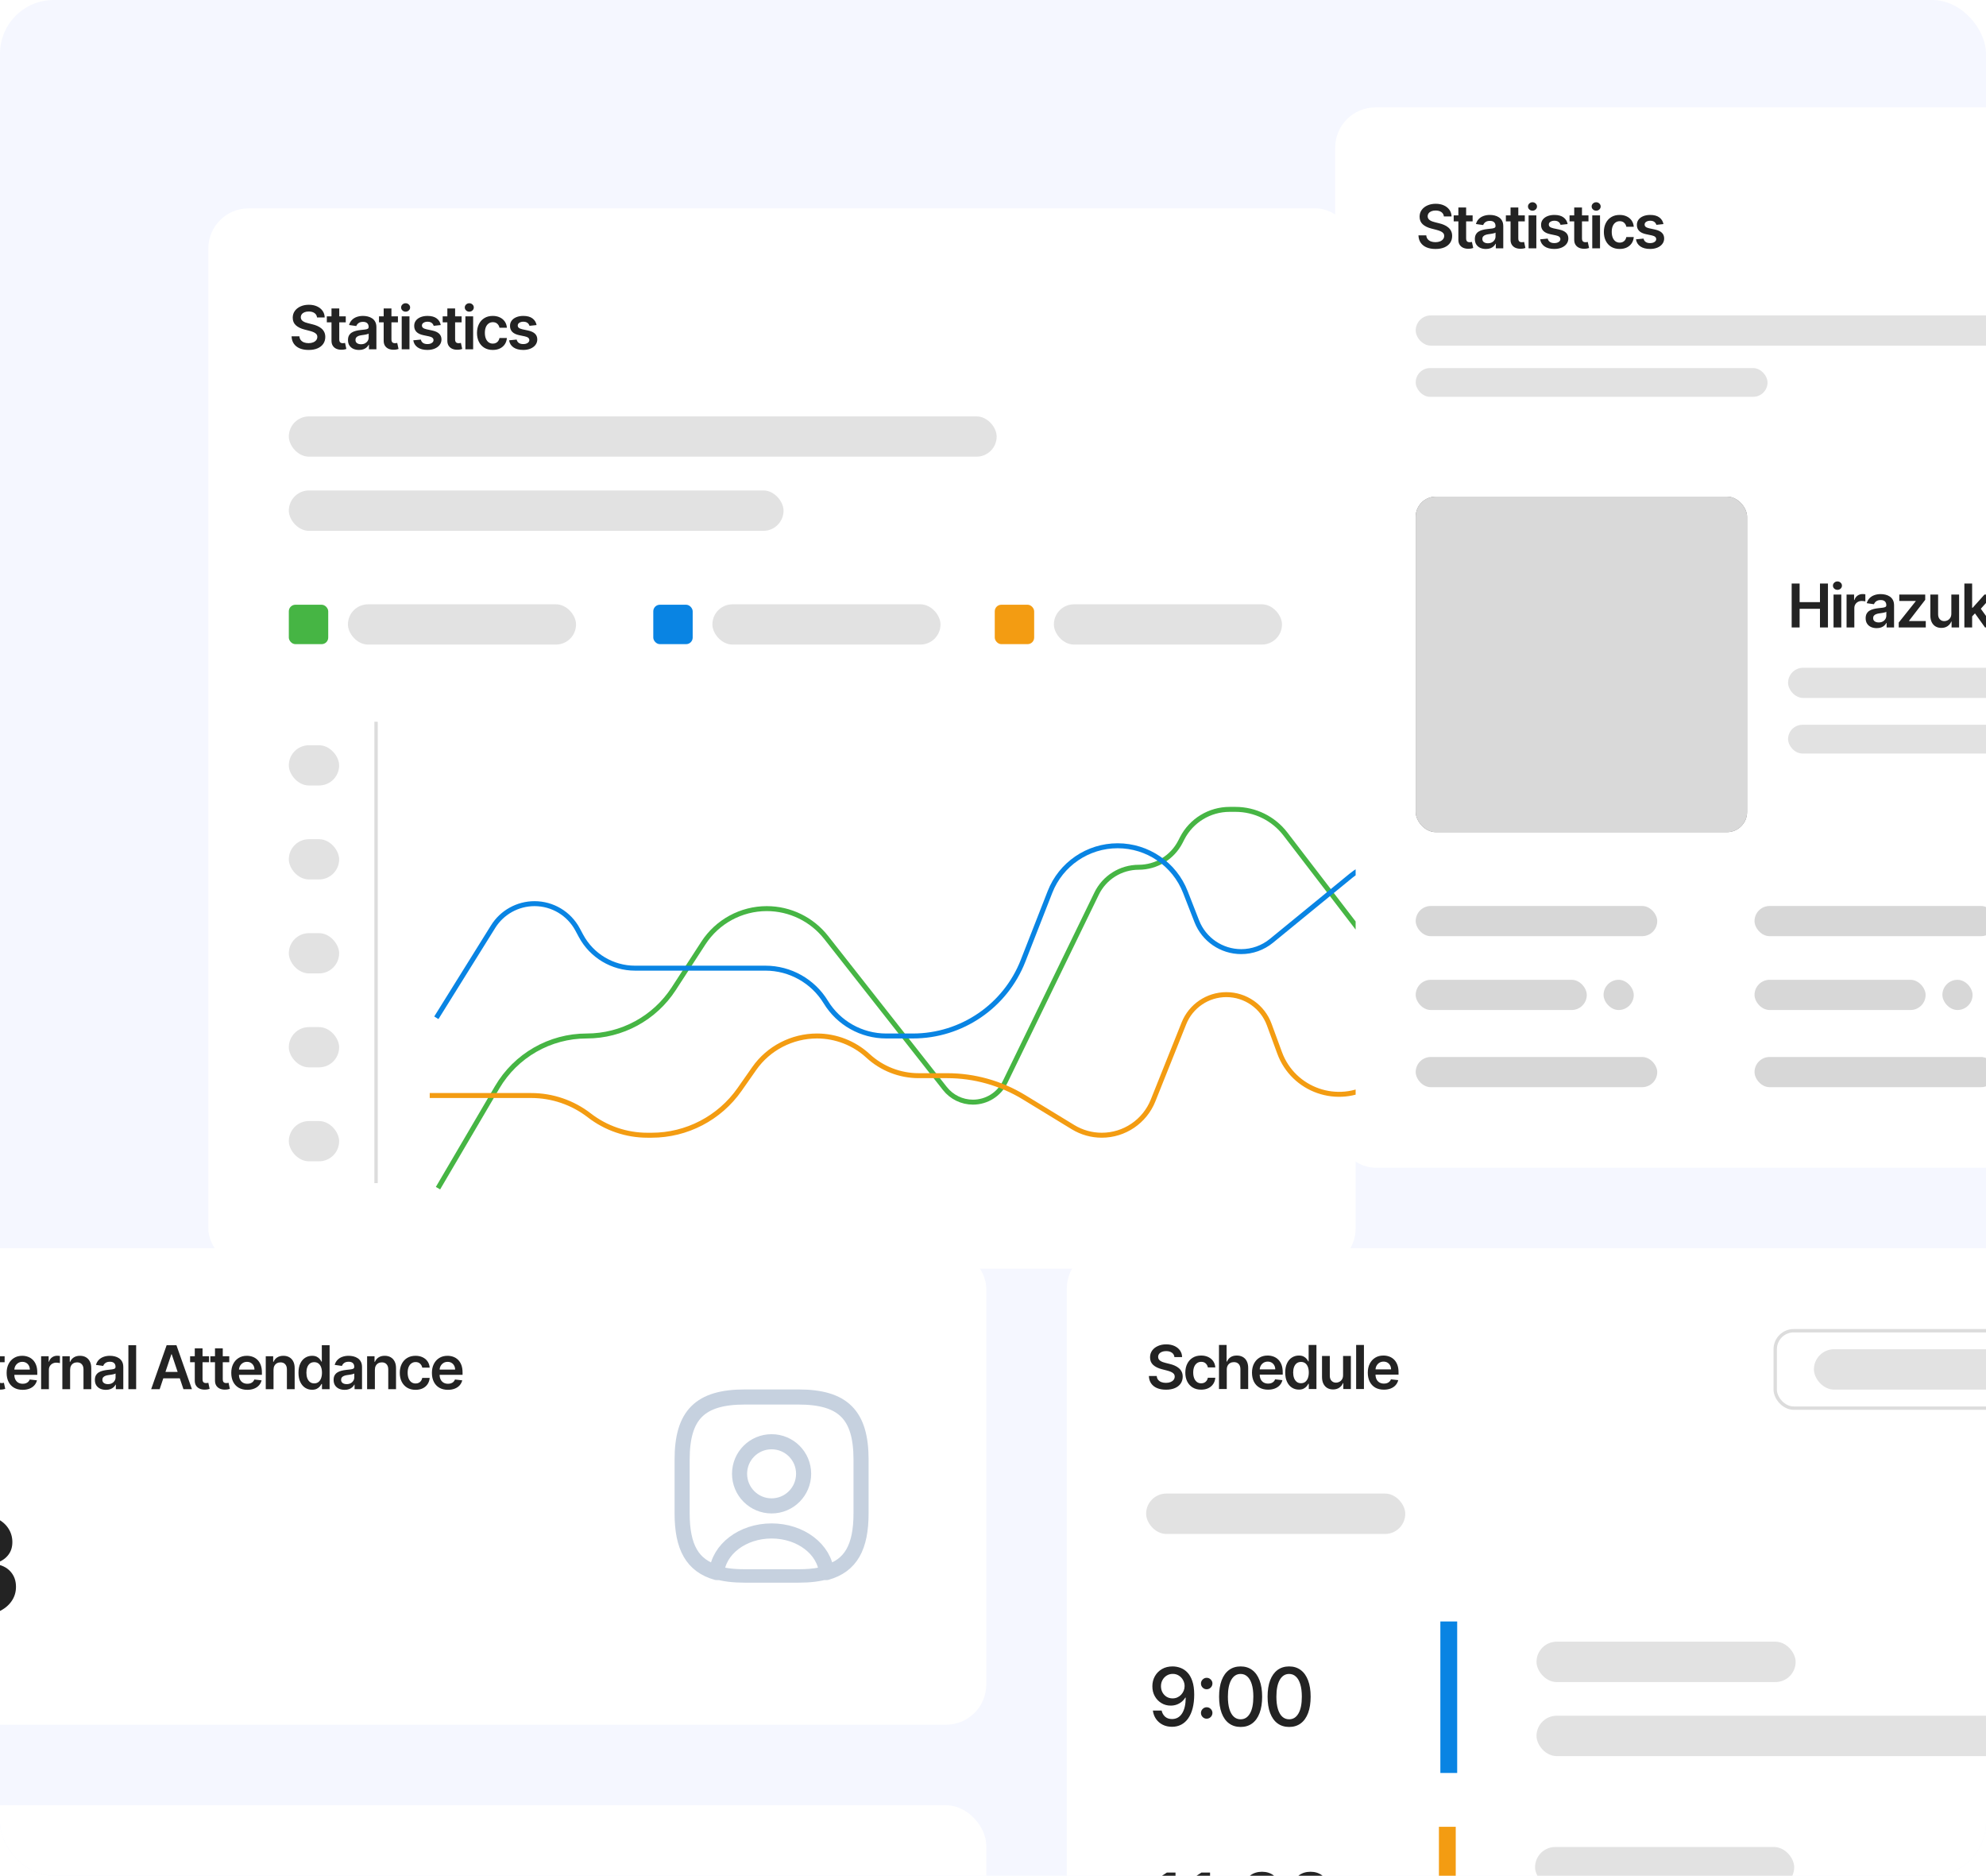 <svg width="592" height="559" viewBox="0 0 592 559" fill="none" xmlns="http://www.w3.org/2000/svg">
<g clip-path="url(#clip0_353_1766)">
<rect width="592" height="559" rx="16" fill="#F5F7FF"/>
<rect x="318" y="372" width="343.086" height="316" rx="12.038" fill="white"/>
<path d="M350.078 404.433C350.018 403.873 349.766 403.437 349.321 403.125C348.881 402.813 348.308 402.656 347.603 402.656C347.107 402.656 346.681 402.731 346.327 402.881C345.972 403.031 345.7 403.234 345.512 403.49C345.324 403.747 345.228 404.039 345.224 404.369C345.224 404.642 345.286 404.879 345.41 405.08C345.538 405.281 345.711 405.452 345.929 405.593C346.147 405.73 346.389 405.846 346.654 405.94C346.919 406.034 347.186 406.113 347.455 406.177L348.686 406.485C349.182 406.6 349.659 406.756 350.116 406.953C350.578 407.149 350.991 407.397 351.354 407.697C351.722 407.996 352.012 408.357 352.226 408.78C352.44 409.203 352.547 409.699 352.547 410.268C352.547 411.037 352.35 411.715 351.957 412.301C351.563 412.882 350.995 413.337 350.251 413.666C349.511 413.991 348.616 414.154 347.564 414.154C346.543 414.154 345.655 413.996 344.903 413.679C344.155 413.363 343.569 412.901 343.146 412.294C342.727 411.687 342.501 410.948 342.466 410.076H344.807C344.841 410.533 344.982 410.913 345.23 411.217C345.478 411.52 345.801 411.747 346.198 411.897C346.6 412.046 347.049 412.121 347.545 412.121C348.062 412.121 348.515 412.044 348.904 411.89C349.298 411.732 349.605 411.514 349.828 411.236C350.05 410.954 350.163 410.625 350.168 410.249C350.163 409.907 350.063 409.625 349.866 409.402C349.67 409.176 349.394 408.988 349.039 408.838C348.689 408.684 348.278 408.547 347.808 408.428L346.314 408.043C345.232 407.765 344.377 407.344 343.749 406.78C343.125 406.211 342.813 405.457 342.813 404.516C342.813 403.742 343.022 403.065 343.441 402.483C343.864 401.902 344.439 401.451 345.166 401.13C345.893 400.805 346.716 400.643 347.635 400.643C348.567 400.643 349.383 400.805 350.084 401.13C350.79 401.451 351.343 401.898 351.745 402.471C352.147 403.039 352.354 403.693 352.367 404.433H350.078ZM358.049 414.147C357.065 414.147 356.221 413.932 355.516 413.5C354.815 413.068 354.274 412.472 353.893 411.711C353.517 410.945 353.329 410.065 353.329 409.069C353.329 408.068 353.521 407.186 353.906 406.421C354.291 405.651 354.834 405.053 355.535 404.625C356.24 404.193 357.074 403.977 358.036 403.977C358.835 403.977 359.543 404.125 360.158 404.42C360.778 404.711 361.272 405.123 361.639 405.657C362.007 406.188 362.217 406.807 362.268 407.517H360.049C359.959 407.043 359.746 406.647 359.408 406.331C359.075 406.01 358.628 405.85 358.068 405.85C357.593 405.85 357.177 405.978 356.817 406.235C356.458 406.487 356.178 406.85 355.977 407.325C355.781 407.799 355.682 408.368 355.682 409.03C355.682 409.701 355.781 410.279 355.977 410.762C356.174 411.24 356.45 411.61 356.805 411.871C357.164 412.128 357.585 412.256 358.068 412.256C358.41 412.256 358.715 412.192 358.985 412.063C359.258 411.931 359.487 411.741 359.671 411.493C359.855 411.245 359.981 410.943 360.049 410.589H362.268C362.212 411.285 362.007 411.903 361.652 412.442C361.297 412.976 360.814 413.395 360.203 413.699C359.592 413.998 358.874 414.147 358.049 414.147ZM365.683 408.184V413.955H363.361V400.823H365.631V405.779H365.747C365.978 405.224 366.335 404.785 366.818 404.465C367.305 404.14 367.925 403.977 368.677 403.977C369.361 403.977 369.958 404.121 370.466 404.407C370.975 404.693 371.368 405.112 371.646 405.664C371.928 406.215 372.069 406.889 372.069 407.684V413.955H369.748V408.043C369.748 407.38 369.577 406.865 369.235 406.497C368.897 406.126 368.423 405.94 367.812 405.94C367.401 405.94 367.034 406.029 366.709 406.209C366.388 406.384 366.136 406.639 365.952 406.972C365.772 407.305 365.683 407.709 365.683 408.184ZM377.983 414.147C376.996 414.147 376.143 413.942 375.425 413.532C374.711 413.117 374.162 412.531 373.777 411.775C373.392 411.014 373.2 410.118 373.2 409.088C373.2 408.075 373.392 407.186 373.777 406.421C374.166 405.651 374.709 405.053 375.406 404.625C376.102 404.193 376.921 403.977 377.861 403.977C378.469 403.977 379.041 404.076 379.58 404.272C380.123 404.465 380.602 404.764 381.016 405.17C381.435 405.576 381.764 406.093 382.004 406.722C382.243 407.346 382.363 408.09 382.363 408.953V409.665H374.29V408.101H380.138C380.134 407.656 380.037 407.261 379.849 406.914C379.661 406.564 379.398 406.288 379.061 406.087C378.727 405.886 378.338 405.786 377.894 405.786C377.419 405.786 377.002 405.901 376.643 406.132C376.284 406.359 376.004 406.658 375.803 407.03C375.606 407.397 375.506 407.801 375.502 408.242V409.607C375.502 410.18 375.606 410.672 375.816 411.082C376.025 411.488 376.318 411.8 376.694 412.018C377.071 412.232 377.511 412.339 378.015 412.339C378.353 412.339 378.659 412.292 378.932 412.198C379.206 412.1 379.443 411.957 379.644 411.768C379.845 411.58 379.997 411.347 380.099 411.069L382.267 411.313C382.13 411.886 381.869 412.386 381.484 412.814C381.104 413.237 380.617 413.566 380.022 413.801C379.428 414.032 378.749 414.147 377.983 414.147ZM387.169 414.128C386.395 414.128 385.703 413.929 385.092 413.532C384.48 413.134 383.997 412.557 383.642 411.8C383.288 411.044 383.11 410.125 383.11 409.043C383.11 407.949 383.29 407.025 383.649 406.273C384.012 405.516 384.502 404.946 385.117 404.561C385.733 404.172 386.419 403.977 387.176 403.977C387.753 403.977 388.227 404.076 388.599 404.272C388.971 404.465 389.266 404.698 389.484 404.971C389.702 405.241 389.871 405.495 389.991 405.734H390.087V400.823H392.414V413.955H390.132V412.403H389.991C389.871 412.643 389.698 412.897 389.471 413.166C389.245 413.431 388.945 413.658 388.573 413.846C388.202 414.034 387.733 414.128 387.169 414.128ZM387.817 412.224C388.308 412.224 388.727 412.091 389.074 411.826C389.42 411.557 389.683 411.183 389.862 410.704C390.042 410.225 390.132 409.667 390.132 409.03C390.132 408.393 390.042 407.84 389.862 407.37C389.687 406.899 389.426 406.534 389.08 406.273C388.738 406.012 388.317 405.882 387.817 405.882C387.3 405.882 386.868 406.017 386.522 406.286C386.175 406.555 385.915 406.927 385.739 407.402C385.564 407.876 385.476 408.419 385.476 409.03C385.476 409.646 385.564 410.195 385.739 410.678C385.919 411.157 386.182 411.535 386.528 411.813C386.878 412.087 387.308 412.224 387.817 412.224ZM400.353 409.813V404.106H402.674V413.955H400.424V412.204H400.321C400.099 412.756 399.733 413.207 399.225 413.557C398.72 413.908 398.098 414.083 397.359 414.083C396.713 414.083 396.142 413.94 395.646 413.654C395.155 413.363 394.77 412.942 394.492 412.39C394.214 411.835 394.075 411.164 394.075 410.377V404.106H396.397V410.018C396.397 410.642 396.568 411.138 396.91 411.506C397.252 411.873 397.701 412.057 398.256 412.057C398.598 412.057 398.93 411.974 399.25 411.807C399.571 411.64 399.834 411.392 400.039 411.063C400.248 410.73 400.353 410.313 400.353 409.813ZM406.57 400.823V413.955H404.249V400.823H406.57ZM412.505 414.147C411.517 414.147 410.665 413.942 409.946 413.532C409.232 413.117 408.683 412.531 408.298 411.775C407.914 411.014 407.721 410.118 407.721 409.088C407.721 408.075 407.914 407.186 408.298 406.421C408.687 405.651 409.23 405.053 409.927 404.625C410.624 404.193 411.443 403.977 412.383 403.977C412.99 403.977 413.563 404.076 414.102 404.272C414.644 404.465 415.123 404.764 415.538 405.17C415.957 405.576 416.286 406.093 416.525 406.722C416.765 407.346 416.885 408.09 416.885 408.953V409.665H408.811V408.101H414.659C414.655 407.656 414.559 407.261 414.371 406.914C414.183 406.564 413.92 406.288 413.582 406.087C413.249 405.886 412.86 405.786 412.415 405.786C411.941 405.786 411.524 405.901 411.165 406.132C410.806 406.359 410.526 406.658 410.325 407.03C410.128 407.397 410.028 407.801 410.023 408.242V409.607C410.023 410.18 410.128 410.672 410.338 411.082C410.547 411.488 410.84 411.8 411.216 412.018C411.592 412.232 412.033 412.339 412.537 412.339C412.875 412.339 413.18 412.292 413.454 412.198C413.728 412.1 413.965 411.957 414.166 411.768C414.367 411.58 414.518 411.347 414.621 411.069L416.788 411.313C416.652 411.886 416.391 412.386 416.006 412.814C415.626 413.237 415.138 413.566 414.544 413.801C413.95 414.032 413.27 414.147 412.505 414.147Z" fill="#232323"/>
<path d="M349.583 496.628C350.364 496.634 351.133 496.776 351.891 497.056C352.649 497.335 353.333 497.791 353.943 498.424C354.559 499.056 355.049 499.911 355.414 500.989C355.784 502.06 355.972 503.394 355.978 504.99C355.978 506.523 355.824 507.888 355.516 509.085C355.209 510.276 354.767 511.282 354.191 512.103C353.621 512.924 352.929 513.548 352.114 513.976C351.299 514.403 350.381 514.617 349.361 514.617C348.318 514.617 347.391 514.412 346.582 514.001C345.773 513.591 345.114 513.024 344.607 512.3C344.1 511.57 343.783 510.732 343.658 509.786H346.266C346.437 510.539 346.784 511.149 347.309 511.616C347.839 512.078 348.523 512.308 349.361 512.308C350.643 512.308 351.643 511.75 352.362 510.633C353.08 509.51 353.442 507.942 353.447 505.93H353.311C353.014 506.421 352.644 506.842 352.199 507.196C351.76 507.549 351.267 507.823 350.72 508.016C350.173 508.21 349.589 508.307 348.967 508.307C347.958 508.307 347.041 508.059 346.214 507.563C345.388 507.067 344.729 506.386 344.239 505.52C343.749 504.654 343.504 503.665 343.504 502.553C343.504 501.447 343.755 500.444 344.256 499.544C344.764 498.643 345.47 497.931 346.377 497.406C347.289 496.876 348.357 496.617 349.583 496.628ZM349.591 498.851C348.925 498.851 348.323 499.016 347.787 499.347C347.257 499.672 346.838 500.114 346.531 500.672C346.223 501.225 346.069 501.841 346.069 502.519C346.069 503.197 346.217 503.813 346.514 504.366C346.816 504.913 347.226 505.349 347.745 505.674C348.269 505.993 348.868 506.153 349.54 506.153C350.042 506.153 350.509 506.056 350.942 505.862C351.375 505.668 351.755 505.4 352.079 505.058C352.404 504.711 352.658 504.317 352.84 503.878C353.023 503.439 353.114 502.978 353.114 502.493C353.114 501.849 352.96 501.251 352.652 500.698C352.35 500.145 351.934 499.7 351.404 499.364C350.874 499.022 350.27 498.851 349.591 498.851ZM359.702 512.206C359.234 512.206 358.833 512.041 358.496 511.71C358.16 511.374 357.992 510.969 357.992 510.496C357.992 510.029 358.16 509.63 358.496 509.299C358.833 508.963 359.234 508.794 359.702 508.794C360.169 508.794 360.571 508.963 360.907 509.299C361.244 509.63 361.412 510.029 361.412 510.496C361.412 510.809 361.332 511.097 361.172 511.359C361.018 511.616 360.813 511.821 360.557 511.975C360.3 512.129 360.015 512.206 359.702 512.206ZM359.702 503.434C359.234 503.434 358.833 503.268 358.496 502.938C358.16 502.602 357.992 502.197 357.992 501.724C357.992 501.256 358.16 500.857 358.496 500.527C358.833 500.191 359.234 500.022 359.702 500.022C360.169 500.022 360.571 500.191 360.907 500.527C361.244 500.857 361.412 501.256 361.412 501.724C361.412 502.037 361.332 502.325 361.172 502.587C361.018 502.844 360.813 503.049 360.557 503.203C360.3 503.357 360.015 503.434 359.702 503.434ZM369.814 514.668C368.463 514.662 367.309 514.306 366.352 513.599C365.394 512.893 364.662 511.864 364.154 510.513C363.647 509.162 363.393 507.535 363.393 505.631C363.393 503.733 363.647 502.111 364.154 500.766C364.667 499.421 365.403 498.395 366.36 497.688C367.323 496.982 368.475 496.628 369.814 496.628C371.154 496.628 372.302 496.984 373.26 497.697C374.217 498.404 374.95 499.43 375.457 500.775C375.97 502.114 376.227 503.733 376.227 505.631C376.227 507.541 375.973 509.171 375.466 510.522C374.958 511.867 374.226 512.896 373.268 513.608C372.311 514.315 371.159 514.668 369.814 514.668ZM369.814 512.385C371 512.385 371.926 511.807 372.593 510.65C373.266 509.493 373.602 507.82 373.602 505.631C373.602 504.178 373.448 502.949 373.14 501.946C372.838 500.937 372.402 500.173 371.832 499.655C371.268 499.13 370.595 498.868 369.814 498.868C368.634 498.868 367.708 499.45 367.036 500.612C366.363 501.775 366.024 503.448 366.018 505.631C366.018 507.09 366.169 508.324 366.471 509.333C366.779 510.336 367.215 511.097 367.779 511.616C368.344 512.129 369.022 512.385 369.814 512.385ZM384.272 514.668C382.921 514.662 381.767 514.306 380.81 513.599C379.852 512.893 379.12 511.864 378.612 510.513C378.105 509.162 377.851 507.535 377.851 505.631C377.851 503.733 378.105 502.111 378.612 500.766C379.125 499.421 379.861 498.395 380.818 497.688C381.781 496.982 382.933 496.628 384.272 496.628C385.612 496.628 386.76 496.984 387.718 497.697C388.675 498.404 389.408 499.43 389.915 500.775C390.428 502.114 390.685 503.733 390.685 505.631C390.685 507.541 390.431 509.171 389.924 510.522C389.416 511.867 388.684 512.896 387.726 513.608C386.769 514.315 385.617 514.668 384.272 514.668ZM384.272 512.385C385.458 512.385 386.384 511.807 387.051 510.65C387.724 509.493 388.06 507.82 388.06 505.631C388.06 504.178 387.906 502.949 387.598 501.946C387.296 500.937 386.86 500.173 386.29 499.655C385.726 499.13 385.053 498.868 384.272 498.868C383.092 498.868 382.166 499.45 381.494 500.612C380.821 501.775 380.482 503.448 380.476 505.631C380.476 507.09 380.627 508.324 380.929 509.333C381.237 510.336 381.673 511.097 382.237 511.616C382.802 512.129 383.48 512.385 384.272 512.385Z" fill="#232323"/>
<path d="M350.404 558.061V575.571H347.753V560.712H347.651L343.461 563.448V560.917L347.83 558.061H350.404ZM360.7 558.061V575.571H358.05V560.712H357.947L353.758 563.448V560.917L358.127 558.061H360.7ZM366.072 573.4C365.604 573.4 365.202 573.234 364.866 572.904C364.53 572.567 364.362 572.163 364.362 571.69C364.362 571.222 364.53 570.823 364.866 570.493C365.202 570.156 365.604 569.988 366.072 569.988C366.539 569.988 366.941 570.156 367.277 570.493C367.613 570.823 367.782 571.222 367.782 571.69C367.782 572.003 367.702 572.291 367.542 572.553C367.388 572.81 367.183 573.015 366.927 573.169C366.67 573.323 366.385 573.4 366.072 573.4ZM366.072 564.627C365.604 564.627 365.202 564.462 364.866 564.132C364.53 563.795 364.362 563.391 364.362 562.918C364.362 562.45 364.53 562.051 364.866 561.721C365.202 561.384 365.604 561.216 366.072 561.216C366.539 561.216 366.941 561.384 367.277 561.721C367.613 562.051 367.782 562.45 367.782 562.918C367.782 563.231 367.702 563.519 367.542 563.781C367.388 564.038 367.183 564.243 366.927 564.397C366.67 564.551 366.385 564.627 366.072 564.627ZM376.184 575.862C374.833 575.856 373.679 575.5 372.722 574.793C371.764 574.086 371.031 573.058 370.524 571.707C370.017 570.356 369.763 568.729 369.763 566.825C369.763 564.927 370.017 563.305 370.524 561.96C371.037 560.615 371.772 559.589 372.73 558.882C373.693 558.175 374.845 557.822 376.184 557.822C377.524 557.822 378.672 558.178 379.63 558.891C380.587 559.597 381.32 560.623 381.827 561.969C382.34 563.308 382.597 564.927 382.597 566.825C382.597 568.734 382.343 570.364 381.836 571.715C381.328 573.06 380.596 574.089 379.638 574.802C378.681 575.509 377.529 575.862 376.184 575.862ZM376.184 573.579C377.37 573.579 378.296 573.001 378.963 571.844C379.635 570.686 379.972 569.014 379.972 566.825C379.972 565.371 379.818 564.143 379.51 563.14C379.208 562.131 378.772 561.367 378.202 560.848C377.638 560.324 376.965 560.062 376.184 560.062C375.004 560.062 374.078 560.643 373.405 561.806C372.733 562.969 372.394 564.642 372.388 566.825C372.388 568.284 372.539 569.518 372.841 570.527C373.149 571.53 373.585 572.291 374.149 572.81C374.714 573.323 375.392 573.579 376.184 573.579ZM390.642 575.862C389.291 575.856 388.137 575.5 387.179 574.793C386.222 574.086 385.489 573.058 384.982 571.707C384.475 570.356 384.221 568.729 384.221 566.825C384.221 564.927 384.475 563.305 384.982 561.96C385.495 560.615 386.23 559.589 387.188 558.882C388.151 558.175 389.303 557.822 390.642 557.822C391.982 557.822 393.13 558.178 394.088 558.891C395.045 559.597 395.778 560.623 396.285 561.969C396.798 563.308 397.054 564.927 397.054 566.825C397.054 568.734 396.801 570.364 396.294 571.715C395.786 573.06 395.054 574.089 394.096 574.802C393.139 575.509 391.987 575.862 390.642 575.862ZM390.642 573.579C391.828 573.579 392.754 573.001 393.421 571.844C394.093 570.686 394.43 569.014 394.43 566.825C394.43 565.371 394.276 564.143 393.968 563.14C393.666 562.131 393.23 561.367 392.66 560.848C392.096 560.324 391.423 560.062 390.642 560.062C389.462 560.062 388.536 560.643 387.863 561.806C387.191 562.969 386.852 564.642 386.846 566.825C386.846 568.284 386.997 569.518 387.299 570.527C387.607 571.53 388.043 572.291 388.607 572.81C389.172 573.323 389.85 573.579 390.642 573.579Z" fill="#232323"/>
<rect x="458.014" y="511.32" width="147.467" height="12.038" rx="6.019" fill="#E2E2E2"/>
<rect x="458.014" y="489.251" width="77.244" height="12.038" rx="6.019" fill="#E2E2E2"/>
<rect x="457.583" y="550.444" width="77.244" height="12.038" rx="6.019" fill="#E2E2E2"/>
<rect x="429.352" y="483.231" width="5.016" height="45.143" fill="#0984E3"/>
<rect x="428.922" y="544.425" width="5.016" height="45.143" fill="#F39C12"/>
<rect x="529.168" y="396.578" width="100.317" height="23.073" rx="5.517" stroke="#232323" stroke-opacity="0.16" stroke-width="1.003"/>
<rect x="540.705" y="402.096" width="77.244" height="12.038" rx="6.019" fill="#E2E2E2"/>
<rect x="341.646" y="445.11" width="77.244" height="12.038" rx="6.019" fill="#E2E2E2"/>
<rect x="398" y="32" width="342" height="316" rx="12" fill="white"/>
<path d="M430.406 64.508C430.346 63.95 430.094 63.515 429.651 63.204C429.212 62.893 428.641 62.737 427.938 62.737C427.444 62.737 427.02 62.812 426.666 62.961C426.313 63.11 426.042 63.312 425.854 63.568C425.667 63.824 425.571 64.116 425.567 64.444C425.567 64.717 425.629 64.953 425.752 65.153C425.88 65.354 426.053 65.524 426.27 65.665C426.487 65.801 426.728 65.916 426.992 66.01C427.256 66.104 427.523 66.183 427.791 66.246L429.018 66.553C429.513 66.668 429.988 66.824 430.444 67.02C430.904 67.216 431.315 67.463 431.678 67.761C432.044 68.06 432.334 68.42 432.547 68.842C432.76 69.263 432.866 69.758 432.866 70.325C432.866 71.092 432.67 71.767 432.278 72.351C431.886 72.93 431.32 73.384 430.578 73.712C429.841 74.036 428.948 74.198 427.9 74.198C426.881 74.198 425.997 74.04 425.247 73.725C424.501 73.41 423.918 72.95 423.496 72.344C423.078 71.739 422.852 71.002 422.818 70.133H425.151C425.185 70.589 425.326 70.968 425.573 71.271C425.82 71.573 426.142 71.799 426.538 71.948C426.939 72.097 427.386 72.172 427.881 72.172C428.396 72.172 428.848 72.095 429.236 71.942C429.628 71.784 429.935 71.567 430.156 71.29C430.378 71.008 430.491 70.68 430.495 70.305C430.491 69.965 430.391 69.683 430.195 69.462C429.999 69.236 429.724 69.048 429.37 68.899C429.021 68.746 428.612 68.609 428.143 68.49L426.653 68.106C425.575 67.829 424.723 67.41 424.097 66.847C423.474 66.281 423.163 65.528 423.163 64.591C423.163 63.82 423.372 63.144 423.79 62.565C424.212 61.985 424.785 61.535 425.509 61.216C426.234 60.892 427.054 60.73 427.97 60.73C428.899 60.73 429.713 60.892 430.412 61.216C431.115 61.535 431.667 61.981 432.067 62.552C432.468 63.119 432.675 63.771 432.688 64.508H430.406ZM438.971 64.182V65.972H433.327V64.182H438.971ZM434.72 61.83H437.034V71.047C437.034 71.358 437.081 71.597 437.175 71.763C437.273 71.925 437.401 72.035 437.558 72.095C437.716 72.155 437.891 72.185 438.083 72.185C438.227 72.185 438.36 72.174 438.479 72.153C438.602 72.131 438.696 72.112 438.76 72.095L439.15 73.904C439.026 73.947 438.85 73.994 438.62 74.045C438.394 74.096 438.117 74.126 437.789 74.134C437.209 74.151 436.687 74.064 436.222 73.872C435.758 73.676 435.389 73.374 435.117 72.965C434.848 72.555 434.716 72.044 434.72 71.43V61.83ZM442.922 74.198C442.299 74.198 441.739 74.087 441.24 73.866C440.746 73.64 440.354 73.308 440.064 72.869C439.779 72.43 439.636 71.888 439.636 71.245C439.636 70.691 439.738 70.233 439.943 69.871C440.147 69.508 440.427 69.219 440.78 69.001C441.134 68.784 441.532 68.62 441.976 68.509C442.423 68.394 442.885 68.311 443.363 68.26C443.938 68.2 444.405 68.147 444.762 68.1C445.12 68.049 445.38 67.972 445.542 67.87C445.708 67.763 445.792 67.599 445.792 67.378V67.34C445.792 66.858 445.649 66.485 445.363 66.221C445.078 65.957 444.667 65.825 444.13 65.825C443.563 65.825 443.113 65.948 442.781 66.195C442.453 66.442 442.231 66.734 442.116 67.071L439.956 66.764C440.126 66.168 440.407 65.669 440.799 65.269C441.191 64.864 441.671 64.561 442.238 64.361C442.804 64.156 443.431 64.054 444.117 64.054C444.59 64.054 445.061 64.109 445.53 64.22C445.998 64.331 446.427 64.514 446.814 64.77C447.202 65.021 447.513 65.364 447.748 65.799C447.986 66.234 448.105 66.777 448.105 67.429V74H445.881V72.651H445.804C445.664 72.924 445.466 73.18 445.21 73.418C444.958 73.653 444.641 73.842 444.257 73.987C443.878 74.128 443.433 74.198 442.922 74.198ZM443.522 72.498C443.987 72.498 444.39 72.406 444.73 72.223C445.071 72.035 445.333 71.788 445.517 71.481C445.704 71.175 445.798 70.84 445.798 70.478V69.321C445.726 69.381 445.602 69.436 445.427 69.487C445.257 69.538 445.065 69.583 444.852 69.621C444.639 69.66 444.428 69.694 444.219 69.724C444.01 69.754 443.829 69.779 443.676 69.8C443.331 69.847 443.022 69.924 442.749 70.031C442.476 70.137 442.261 70.286 442.103 70.478C441.946 70.665 441.867 70.908 441.867 71.207C441.867 71.633 442.022 71.954 442.333 72.172C442.645 72.389 443.041 72.498 443.522 72.498ZM454.525 64.182V65.972H448.881V64.182H454.525ZM450.274 61.83H452.588V71.047C452.588 71.358 452.635 71.597 452.729 71.763C452.827 71.925 452.955 72.035 453.112 72.095C453.27 72.155 453.445 72.185 453.636 72.185C453.781 72.185 453.913 72.174 454.033 72.153C454.156 72.131 454.25 72.112 454.314 72.095L454.704 73.904C454.58 73.947 454.403 73.994 454.173 74.045C453.947 74.096 453.67 74.126 453.342 74.134C452.763 74.151 452.241 74.064 451.776 73.872C451.312 73.676 450.943 73.374 450.67 72.965C450.402 72.555 450.27 72.044 450.274 71.43V61.83ZM455.65 74V64.182H457.964V74H455.65ZM456.813 62.788C456.447 62.788 456.132 62.667 455.867 62.424C455.603 62.177 455.471 61.881 455.471 61.535C455.471 61.186 455.603 60.89 455.867 60.647C456.132 60.4 456.447 60.276 456.813 60.276C457.184 60.276 457.5 60.4 457.759 60.647C458.024 60.89 458.156 61.186 458.156 61.535C458.156 61.881 458.024 62.177 457.759 62.424C457.5 62.667 457.184 62.788 456.813 62.788ZM467.293 66.777L465.184 67.007C465.124 66.794 465.02 66.594 464.871 66.406C464.726 66.219 464.53 66.067 464.283 65.952C464.036 65.837 463.733 65.78 463.375 65.78C462.894 65.78 462.489 65.884 462.161 66.093C461.837 66.302 461.677 66.572 461.681 66.905C461.677 67.19 461.781 67.423 461.994 67.602C462.212 67.781 462.57 67.928 463.068 68.043L464.743 68.401C465.672 68.601 466.362 68.918 466.814 69.353C467.27 69.788 467.5 70.356 467.504 71.06C467.5 71.678 467.319 72.223 466.961 72.696C466.607 73.165 466.115 73.531 465.484 73.796C464.854 74.06 464.129 74.192 463.311 74.192C462.109 74.192 461.142 73.94 460.409 73.438C459.676 72.93 459.239 72.225 459.099 71.322L461.355 71.104C461.457 71.548 461.675 71.882 462.007 72.108C462.34 72.334 462.772 72.447 463.305 72.447C463.854 72.447 464.296 72.334 464.628 72.108C464.965 71.882 465.133 71.603 465.133 71.271C465.133 70.989 465.024 70.757 464.807 70.574C464.594 70.391 464.261 70.25 463.81 70.152L462.135 69.8C461.193 69.604 460.497 69.274 460.045 68.81C459.593 68.341 459.369 67.749 459.374 67.033C459.369 66.428 459.533 65.903 459.866 65.46C460.202 65.013 460.669 64.668 461.266 64.425C461.867 64.178 462.559 64.054 463.343 64.054C464.494 64.054 465.399 64.299 466.06 64.789C466.725 65.279 467.136 65.942 467.293 66.777ZM473.505 64.182V65.972H467.861V64.182H473.505ZM469.254 61.83H471.568V71.047C471.568 71.358 471.615 71.597 471.709 71.763C471.807 71.925 471.935 72.035 472.092 72.095C472.25 72.155 472.425 72.185 472.617 72.185C472.761 72.185 472.894 72.174 473.013 72.153C473.136 72.131 473.23 72.112 473.294 72.095L473.684 73.904C473.56 73.947 473.384 73.994 473.153 74.045C472.928 74.096 472.651 74.126 472.323 74.134C471.743 74.151 471.221 74.064 470.756 73.872C470.292 73.676 469.923 73.374 469.651 72.965C469.382 72.555 469.25 72.044 469.254 71.43V61.83ZM474.63 74V64.182H476.944V74H474.63ZM475.794 62.788C475.427 62.788 475.112 62.667 474.848 62.424C474.583 62.177 474.451 61.881 474.451 61.535C474.451 61.186 474.583 60.89 474.848 60.647C475.112 60.4 475.427 60.276 475.794 60.276C476.164 60.276 476.48 60.4 476.74 60.647C477.004 60.89 477.136 61.186 477.136 61.535C477.136 61.881 477.004 62.177 476.74 62.424C476.48 62.667 476.164 62.788 475.794 62.788ZM482.796 74.192C481.816 74.192 480.975 73.977 480.271 73.546C479.573 73.116 479.033 72.521 478.654 71.763C478.279 71 478.092 70.122 478.092 69.129C478.092 68.132 478.283 67.252 478.667 66.489C479.051 65.722 479.592 65.126 480.291 64.7C480.994 64.269 481.825 64.054 482.783 64.054C483.58 64.054 484.286 64.201 484.899 64.495C485.517 64.785 486.009 65.196 486.376 65.729C486.742 66.257 486.951 66.875 487.002 67.582H484.791C484.701 67.109 484.488 66.715 484.151 66.4C483.819 66.08 483.374 65.921 482.815 65.921C482.342 65.921 481.927 66.048 481.569 66.304C481.211 66.555 480.932 66.918 480.732 67.391C480.536 67.864 480.438 68.43 480.438 69.091C480.438 69.76 480.536 70.335 480.732 70.817C480.928 71.294 481.203 71.663 481.556 71.923C481.914 72.178 482.334 72.306 482.815 72.306C483.156 72.306 483.461 72.242 483.73 72.114C484.002 71.982 484.23 71.793 484.413 71.546C484.597 71.298 484.722 70.998 484.791 70.644H487.002C486.947 71.339 486.742 71.954 486.389 72.492C486.035 73.024 485.553 73.442 484.944 73.744C484.335 74.043 483.619 74.192 482.796 74.192ZM495.852 66.777L493.743 67.007C493.683 66.794 493.579 66.594 493.43 66.406C493.285 66.219 493.089 66.067 492.842 65.952C492.594 65.837 492.292 65.78 491.934 65.78C491.452 65.78 491.048 65.884 490.719 66.093C490.396 66.302 490.236 66.572 490.24 66.905C490.236 67.19 490.34 67.423 490.553 67.602C490.771 67.781 491.129 67.928 491.627 68.043L493.302 68.401C494.231 68.601 494.921 68.918 495.373 69.353C495.829 69.788 496.059 70.356 496.063 71.06C496.059 71.678 495.878 72.223 495.52 72.696C495.166 73.165 494.674 73.531 494.043 73.796C493.413 74.06 492.688 74.192 491.87 74.192C490.668 74.192 489.701 73.94 488.968 73.438C488.235 72.93 487.798 72.225 487.658 71.322L489.914 71.104C490.016 71.548 490.234 71.882 490.566 72.108C490.898 72.334 491.331 72.447 491.864 72.447C492.413 72.447 492.854 72.334 493.187 72.108C493.523 71.882 493.692 71.603 493.692 71.271C493.692 70.989 493.583 70.757 493.366 70.574C493.153 70.391 492.82 70.25 492.369 70.152L490.694 69.8C489.752 69.604 489.055 69.274 488.604 68.81C488.152 68.341 487.928 67.749 487.932 67.033C487.928 66.428 488.092 65.903 488.425 65.46C488.761 65.013 489.228 64.668 489.825 64.425C490.425 64.178 491.118 64.054 491.902 64.054C493.053 64.054 493.958 64.299 494.619 64.789C495.283 65.279 495.695 65.942 495.852 66.777Z" fill="#232323"/>
<g clip-path="url(#clip1_353_1766)">
<rect x="422" y="148" width="98.781" height="100" rx="6" fill="#757575"/>
<rect x="380" y="148" width="198" height="132" fill="#D9D9D9"/>
</g>
<path d="M534.072 187V173.909H536.443V179.451H542.509V173.909H544.887V187H542.509V181.439H536.443V187H534.072ZM546.554 187V177.182H548.868V187H546.554ZM547.717 175.788C547.351 175.788 547.036 175.667 546.771 175.424C546.507 175.177 546.375 174.881 546.375 174.536C546.375 174.186 546.507 173.89 546.771 173.647C547.036 173.4 547.351 173.276 547.717 173.276C548.088 173.276 548.403 173.4 548.663 173.647C548.928 173.89 549.06 174.186 549.06 174.536C549.06 174.881 548.928 175.177 548.663 175.424C548.403 175.667 548.088 175.788 547.717 175.788ZM550.437 187V177.182H552.681V178.818H552.783C552.962 178.251 553.269 177.815 553.704 177.508C554.143 177.197 554.643 177.041 555.206 177.041C555.334 177.041 555.476 177.048 555.634 177.06C555.796 177.069 555.93 177.084 556.037 177.105V179.234C555.939 179.2 555.783 179.17 555.57 179.144C555.361 179.114 555.159 179.099 554.963 179.099C554.541 179.099 554.162 179.191 553.825 179.374C553.493 179.553 553.231 179.803 553.039 180.122C552.847 180.442 552.751 180.81 552.751 181.228V187H550.437ZM559.414 187.198C558.791 187.198 558.231 187.087 557.732 186.866C557.238 186.64 556.846 186.308 556.556 185.869C556.271 185.43 556.128 184.888 556.128 184.245C556.128 183.691 556.23 183.233 556.435 182.871C556.639 182.509 556.919 182.219 557.272 182.001C557.626 181.784 558.024 181.62 558.468 181.509C558.915 181.394 559.377 181.311 559.855 181.26C560.43 181.2 560.897 181.147 561.254 181.1C561.612 181.049 561.872 180.972 562.034 180.87C562.2 180.763 562.284 180.599 562.284 180.378V180.339C562.284 179.858 562.141 179.485 561.855 179.221C561.57 178.957 561.159 178.825 560.622 178.825C560.055 178.825 559.605 178.948 559.273 179.195C558.945 179.442 558.723 179.734 558.608 180.071L556.448 179.764C556.618 179.168 556.899 178.669 557.291 178.268C557.683 177.864 558.163 177.561 558.73 177.361C559.296 177.156 559.923 177.054 560.609 177.054C561.082 177.054 561.553 177.109 562.022 177.22C562.49 177.331 562.919 177.514 563.306 177.77C563.694 178.021 564.005 178.364 564.24 178.799C564.478 179.234 564.597 179.777 564.597 180.429V187H562.373V185.651H562.296C562.156 185.924 561.958 186.18 561.702 186.418C561.45 186.653 561.133 186.842 560.749 186.987C560.37 187.128 559.925 187.198 559.414 187.198ZM560.014 185.498C560.479 185.498 560.882 185.406 561.222 185.223C561.563 185.036 561.825 184.788 562.009 184.482C562.196 184.175 562.29 183.84 562.29 183.478V182.321C562.218 182.381 562.094 182.436 561.919 182.487C561.749 182.538 561.557 182.583 561.344 182.621C561.131 182.66 560.92 182.694 560.711 182.724C560.502 182.754 560.321 182.779 560.168 182.8C559.823 182.847 559.514 182.924 559.241 183.031C558.968 183.137 558.753 183.286 558.595 183.478C558.438 183.665 558.359 183.908 558.359 184.207C558.359 184.633 558.514 184.955 558.825 185.172C559.137 185.389 559.533 185.498 560.014 185.498ZM565.986 187V185.53L571.049 179.183V179.099H566.153V177.182H573.881V178.761L569.061 184.999V185.082H574.047V187H565.986ZM581.669 182.871V177.182H583.983V187H581.74V185.255H581.637C581.416 185.805 581.052 186.254 580.544 186.604C580.042 186.953 579.422 187.128 578.684 187.128C578.041 187.128 577.472 186.985 576.978 186.7C576.488 186.41 576.104 185.99 575.827 185.44C575.55 184.886 575.412 184.217 575.412 183.433V177.182H577.726V183.075C577.726 183.697 577.896 184.192 578.237 184.558C578.578 184.925 579.025 185.108 579.579 185.108C579.92 185.108 580.25 185.025 580.57 184.859C580.89 184.692 581.152 184.445 581.356 184.117C581.565 183.785 581.669 183.369 581.669 182.871ZM587.662 183.919L587.656 181.126H588.027L591.555 177.182H594.259L589.919 182.014H589.439L587.662 183.919ZM585.553 187V173.909H587.867V187H585.553ZM591.715 187L588.519 182.532L590.078 180.902L594.482 187H591.715ZM594.991 187V177.182H597.305V187H594.991ZM596.154 175.788C595.788 175.788 595.472 175.667 595.208 175.424C594.944 175.177 594.812 174.881 594.812 174.536C594.812 174.186 594.944 173.89 595.208 173.647C595.472 173.4 595.788 173.276 596.154 173.276C596.525 173.276 596.84 173.4 597.1 173.647C597.364 173.89 597.497 174.186 597.497 174.536C597.497 174.881 597.364 175.177 597.1 175.424C596.84 175.667 596.525 175.788 596.154 175.788ZM602.631 187V173.909H605.003V179.924H605.163L610.27 173.909H613.165L608.103 179.783L613.21 187H610.359L606.454 181.388L605.003 183.101V187H602.631ZM616.726 187.198C616.104 187.198 615.543 187.087 615.045 186.866C614.551 186.64 614.159 186.308 613.869 185.869C613.583 185.43 613.44 184.888 613.44 184.245C613.44 183.691 613.543 183.233 613.747 182.871C613.952 182.509 614.231 182.219 614.585 182.001C614.938 181.784 615.337 181.62 615.78 181.509C616.227 181.394 616.69 181.311 617.167 181.26C617.742 181.2 618.209 181.147 618.567 181.1C618.925 181.049 619.185 180.972 619.347 180.87C619.513 180.763 619.596 180.599 619.596 180.378V180.339C619.596 179.858 619.453 179.485 619.168 179.221C618.882 178.957 618.471 178.825 617.934 178.825C617.367 178.825 616.918 178.948 616.585 179.195C616.257 179.442 616.036 179.734 615.921 180.071L613.76 179.764C613.931 179.168 614.212 178.669 614.604 178.268C614.996 177.864 615.475 177.561 616.042 177.361C616.609 177.156 617.235 177.054 617.921 177.054C618.394 177.054 618.865 177.109 619.334 177.22C619.803 177.331 620.231 177.514 620.619 177.77C621.007 178.021 621.318 178.364 621.552 178.799C621.791 179.234 621.91 179.777 621.91 180.429V187H619.685V185.651H619.609C619.468 185.924 619.27 186.18 619.014 186.418C618.763 186.653 618.445 186.842 618.062 186.987C617.683 187.128 617.237 187.198 616.726 187.198ZM617.327 185.498C617.791 185.498 618.194 185.406 618.535 185.223C618.876 185.036 619.138 184.788 619.321 184.482C619.509 184.175 619.602 183.84 619.602 183.478V182.321C619.53 182.381 619.406 182.436 619.232 182.487C619.061 182.538 618.869 182.583 618.656 182.621C618.443 182.66 618.232 182.694 618.024 182.724C617.815 182.754 617.634 182.779 617.48 182.8C617.135 182.847 616.826 182.924 616.553 183.031C616.281 183.137 616.065 183.286 615.908 183.478C615.75 183.665 615.671 183.908 615.671 184.207C615.671 184.633 615.827 184.955 616.138 185.172C616.449 185.389 616.845 185.498 617.327 185.498ZM625.741 181.247V187H623.427V177.182H625.638V178.85H625.753C625.979 178.3 626.339 177.864 626.834 177.54C627.332 177.216 627.948 177.054 628.681 177.054C629.358 177.054 629.949 177.199 630.451 177.489C630.959 177.778 631.351 178.198 631.628 178.748C631.909 179.298 632.047 179.964 632.043 180.749V187H629.729V181.107C629.729 180.45 629.559 179.937 629.218 179.566C628.881 179.195 628.415 179.01 627.818 179.01C627.413 179.01 627.053 179.099 626.738 179.278C626.427 179.453 626.182 179.707 626.003 180.039C625.828 180.371 625.741 180.774 625.741 181.247ZM636.411 187.198C635.788 187.198 635.228 187.087 634.73 186.866C634.235 186.64 633.843 186.308 633.553 185.869C633.268 185.43 633.125 184.888 633.125 184.245C633.125 183.691 633.227 183.233 633.432 182.871C633.637 182.509 633.916 182.219 634.269 182.001C634.623 181.784 635.021 181.62 635.465 181.509C635.912 181.394 636.374 181.311 636.852 181.26C637.427 181.2 637.894 181.147 638.252 181.1C638.61 181.049 638.869 180.972 639.031 180.87C639.198 180.763 639.281 180.599 639.281 180.378V180.339C639.281 179.858 639.138 179.485 638.852 179.221C638.567 178.957 638.156 178.825 637.619 178.825C637.052 178.825 636.602 178.948 636.27 179.195C635.942 179.442 635.72 179.734 635.605 180.071L633.445 179.764C633.615 179.168 633.896 178.669 634.288 178.268C634.681 177.864 635.16 177.561 635.727 177.361C636.293 177.156 636.92 177.054 637.606 177.054C638.079 177.054 638.55 177.109 639.019 177.22C639.487 177.331 639.916 177.514 640.303 177.77C640.691 178.021 641.002 178.364 641.237 178.799C641.475 179.234 641.595 179.777 641.595 180.429V187H639.37V185.651H639.293C639.153 185.924 638.955 186.18 638.699 186.418C638.448 186.653 638.13 186.842 637.747 186.987C637.367 187.128 636.922 187.198 636.411 187.198ZM637.012 185.498C637.476 185.498 637.879 185.406 638.22 185.223C638.561 185.036 638.823 184.788 639.006 184.482C639.193 184.175 639.287 183.84 639.287 183.478V182.321C639.215 182.381 639.091 182.436 638.916 182.487C638.746 182.538 638.554 182.583 638.341 182.621C638.128 182.66 637.917 182.694 637.708 182.724C637.499 182.754 637.318 182.779 637.165 182.8C636.82 182.847 636.511 182.924 636.238 183.031C635.965 183.137 635.75 183.286 635.592 183.478C635.435 183.665 635.356 183.908 635.356 184.207C635.356 184.633 635.512 184.955 635.823 185.172C636.134 185.389 636.53 185.498 637.012 185.498Z" fill="#232323"/>
<rect x="422" y="109.696" width="104.877" height="8.561" rx="4.281" fill="#E2E2E2"/>
<rect x="422" y="94" width="221" height="9" rx="4.5" fill="#E2E2E2"/>
<rect x="533" y="216" width="104.877" height="8.561" rx="4.281" fill="#E2E2E2"/>
<rect x="533" y="199" width="135" height="9" rx="4.5" fill="#E2E2E2"/>
<rect x="523" y="270" width="72" height="9" rx="4.5" fill="#D7D7D7"/>
<rect x="422" y="270" width="72" height="9" rx="4.5" fill="#D7D7D7"/>
<rect x="523" y="292" width="51" height="9" rx="4.5" fill="#D7D7D7"/>
<rect x="579" y="292" width="9" height="9" rx="4.5" fill="#D7D7D7"/>
<rect x="422" y="292" width="51" height="9" rx="4.5" fill="#D7D7D7"/>
<rect x="478" y="292" width="9" height="9" rx="4.5" fill="#D7D7D7"/>
<rect x="523" y="315" width="72" height="9" rx="4.5" fill="#D7D7D7"/>
<rect x="422" y="315" width="72" height="9" rx="4.5" fill="#D7D7D7"/>
<rect x="-48" y="372" width="342" height="142" rx="12" fill="white"/>
<path d="M-15.337 400.909V414H-17.709V400.909H-15.337ZM-11.368 408.247V414H-13.682V404.182H-11.47V405.85H-11.355C-11.129 405.3 -10.769 404.864 -10.275 404.54C-9.776 404.216 -9.16 404.054 -8.427 404.054C-7.75 404.054 -7.16 404.199 -6.657 404.489C-6.15 404.778 -5.758 405.198 -5.481 405.748C-5.199 406.298 -5.061 406.964 -5.065 407.749V414H-7.379V408.107C-7.379 407.45 -7.55 406.937 -7.89 406.566C-8.227 406.195 -8.694 406.01 -9.29 406.01C-9.695 406.01 -10.055 406.099 -10.37 406.278C-10.682 406.453 -10.927 406.707 -11.106 407.039C-11.28 407.371 -11.368 407.774 -11.368 408.247ZM1.38 404.182V405.972H-4.264V404.182H1.38ZM-2.871 401.83H-0.557V411.047C-0.557 411.358 -0.51 411.597 -0.416 411.763C-0.318 411.925 -0.19 412.036 -0.033 412.095C0.125 412.155 0.3 412.185 0.491 412.185C0.636 412.185 0.768 412.174 0.888 412.153C1.011 412.131 1.105 412.112 1.169 412.095L1.559 413.904C1.435 413.947 1.258 413.994 1.028 414.045C0.802 414.096 0.525 414.126 0.197 414.134C-0.382 414.151 -0.904 414.064 -1.369 413.872C-1.833 413.676 -2.202 413.374 -2.475 412.964C-2.743 412.555 -2.875 412.044 -2.871 411.43V401.83ZM6.746 414.192C5.762 414.192 4.912 413.987 4.196 413.578C3.484 413.165 2.936 412.581 2.553 411.827C2.169 411.068 1.978 410.175 1.978 409.148C1.978 408.138 2.169 407.252 2.553 406.489C2.941 405.722 3.482 405.126 4.177 404.7C4.871 404.269 5.687 404.054 6.625 404.054C7.23 404.054 7.801 404.152 8.338 404.348C8.879 404.54 9.356 404.838 9.77 405.243C10.187 405.648 10.515 406.163 10.754 406.79C10.993 407.412 11.112 408.153 11.112 409.014V409.724H3.064V408.164H8.894C8.89 407.721 8.794 407.327 8.606 406.982C8.419 406.632 8.157 406.357 7.82 406.157C7.488 405.957 7.1 405.857 6.657 405.857C6.184 405.857 5.768 405.972 5.41 406.202C5.052 406.428 4.773 406.726 4.573 407.097C4.377 407.463 4.277 407.866 4.272 408.305V409.666C4.272 410.237 4.377 410.727 4.586 411.136C4.794 411.541 5.086 411.852 5.461 412.07C5.836 412.283 6.275 412.389 6.778 412.389C7.115 412.389 7.419 412.342 7.692 412.249C7.965 412.151 8.201 412.008 8.402 411.82C8.602 411.633 8.753 411.401 8.856 411.124L11.016 411.366C10.88 411.937 10.62 412.436 10.236 412.862C9.857 413.284 9.371 413.612 8.779 413.847C8.186 414.077 7.509 414.192 6.746 414.192ZM12.259 414V404.182H14.503V405.818H14.605C14.784 405.251 15.091 404.815 15.526 404.508C15.965 404.197 16.465 404.041 17.028 404.041C17.156 404.041 17.299 404.048 17.456 404.06C17.618 404.069 17.752 404.084 17.859 404.105V406.234C17.761 406.2 17.605 406.17 17.392 406.144C17.183 406.114 16.981 406.099 16.785 406.099C16.363 406.099 15.984 406.191 15.647 406.374C15.315 406.553 15.053 406.803 14.861 407.122C14.669 407.442 14.573 407.81 14.573 408.228V414H12.259ZM20.9 408.247V414H18.586V404.182H20.798V405.85H20.913C21.139 405.3 21.499 404.864 21.993 404.54C22.492 404.216 23.108 404.054 23.84 404.054C24.518 404.054 25.108 404.199 25.611 404.489C26.118 404.778 26.51 405.198 26.787 405.748C27.068 406.298 27.207 406.964 27.203 407.749V414H24.889V408.107C24.889 407.45 24.718 406.937 24.377 406.566C24.041 406.195 23.574 406.01 22.977 406.01C22.573 406.01 22.213 406.099 21.897 406.278C21.586 406.453 21.341 406.707 21.162 407.039C20.988 407.371 20.9 407.774 20.9 408.247ZM31.57 414.198C30.948 414.198 30.388 414.087 29.889 413.866C29.395 413.64 29.003 413.308 28.713 412.869C28.427 412.43 28.285 411.888 28.285 411.245C28.285 410.691 28.387 410.233 28.591 409.871C28.796 409.509 29.075 409.219 29.429 409.001C29.783 408.784 30.181 408.62 30.624 408.509C31.072 408.394 31.534 408.311 32.011 408.26C32.587 408.2 33.053 408.147 33.411 408.1C33.769 408.049 34.029 407.972 34.191 407.87C34.357 407.763 34.44 407.599 34.44 407.378V407.339C34.44 406.858 34.297 406.485 34.012 406.221C33.727 405.957 33.315 405.825 32.778 405.825C32.212 405.825 31.762 405.948 31.43 406.195C31.102 406.442 30.88 406.734 30.765 407.071L28.604 406.764C28.775 406.168 29.056 405.669 29.448 405.268C29.84 404.864 30.32 404.561 30.886 404.361C31.453 404.156 32.08 404.054 32.766 404.054C33.239 404.054 33.709 404.109 34.178 404.22C34.647 404.331 35.075 404.514 35.463 404.77C35.851 405.021 36.162 405.364 36.396 405.799C36.635 406.234 36.754 406.777 36.754 407.429V414H34.53V412.651H34.453C34.312 412.924 34.114 413.18 33.859 413.418C33.607 413.653 33.29 413.842 32.906 413.987C32.527 414.128 32.082 414.198 31.57 414.198ZM32.171 412.498C32.636 412.498 33.038 412.406 33.379 412.223C33.72 412.036 33.982 411.788 34.165 411.482C34.353 411.175 34.447 410.84 34.447 410.478V409.321C34.374 409.381 34.251 409.436 34.076 409.487C33.905 409.538 33.714 409.583 33.501 409.621C33.288 409.66 33.077 409.694 32.868 409.724C32.659 409.754 32.478 409.779 32.325 409.8C31.979 409.847 31.67 409.924 31.398 410.031C31.125 410.137 30.91 410.286 30.752 410.478C30.594 410.665 30.515 410.908 30.515 411.207C30.515 411.633 30.671 411.955 30.982 412.172C31.293 412.389 31.689 412.498 32.171 412.498ZM40.585 400.909V414H38.271V400.909H40.585ZM47.593 414H45.061L49.67 400.909H52.597L57.212 414H54.681L51.185 403.594H51.083L47.593 414ZM47.676 408.867H54.579V410.772H47.676V408.867ZM62.312 404.182V405.972H56.668V404.182H62.312ZM58.061 401.83H60.375V411.047C60.375 411.358 60.422 411.597 60.516 411.763C60.614 411.925 60.742 412.036 60.899 412.095C61.057 412.155 61.232 412.185 61.423 412.185C61.568 412.185 61.7 412.174 61.82 412.153C61.943 412.131 62.037 412.112 62.101 412.095L62.491 413.904C62.367 413.947 62.191 413.994 61.96 414.045C61.734 414.096 61.458 414.126 61.129 414.134C60.55 414.151 60.028 414.064 59.563 413.872C59.099 413.676 58.73 413.374 58.458 412.964C58.189 412.555 58.057 412.044 58.061 411.43V401.83ZM68.34 404.182V405.972H62.696V404.182H68.34ZM64.089 401.83H66.403V411.047C66.403 411.358 66.45 411.597 66.544 411.763C66.642 411.925 66.769 412.036 66.927 412.095C67.085 412.155 67.26 412.185 67.451 412.185C67.596 412.185 67.728 412.174 67.848 412.153C67.971 412.131 68.065 412.112 68.129 412.095L68.519 413.904C68.395 413.947 68.218 413.994 67.988 414.045C67.762 414.096 67.485 414.126 67.157 414.134C66.578 414.151 66.056 414.064 65.591 413.872C65.127 413.676 64.758 413.374 64.485 412.964C64.217 412.555 64.085 412.044 64.089 411.43V401.83ZM73.706 414.192C72.722 414.192 71.872 413.987 71.156 413.578C70.444 413.165 69.897 412.581 69.513 411.827C69.129 411.068 68.938 410.175 68.938 409.148C68.938 408.138 69.129 407.252 69.513 406.489C69.901 405.722 70.442 405.126 71.136 404.7C71.831 404.269 72.647 404.054 73.585 404.054C74.19 404.054 74.761 404.152 75.298 404.348C75.839 404.54 76.316 404.838 76.73 405.243C77.147 405.648 77.475 406.163 77.714 406.79C77.953 407.412 78.072 408.153 78.072 409.014V409.724H70.024V408.164H75.854C75.85 407.721 75.754 407.327 75.566 406.982C75.379 406.632 75.117 406.357 74.78 406.157C74.448 405.957 74.06 405.857 73.617 405.857C73.144 405.857 72.728 405.972 72.37 406.202C72.012 406.428 71.733 406.726 71.533 407.097C71.337 407.463 71.237 407.866 71.232 408.305V409.666C71.232 410.237 71.337 410.727 71.546 411.136C71.754 411.541 72.046 411.852 72.421 412.07C72.796 412.283 73.235 412.389 73.738 412.389C74.075 412.389 74.379 412.342 74.652 412.249C74.925 412.151 75.161 412.008 75.362 411.82C75.562 411.633 75.713 411.401 75.816 411.124L77.976 411.366C77.84 411.937 77.58 412.436 77.196 412.862C76.817 413.284 76.331 413.612 75.739 413.847C75.147 414.077 74.469 414.192 73.706 414.192ZM81.533 408.247V414H79.219V404.182H81.431V405.85H81.546C81.772 405.3 82.132 404.864 82.626 404.54C83.125 404.216 83.741 404.054 84.474 404.054C85.151 404.054 85.742 404.199 86.244 404.489C86.751 404.778 87.144 405.198 87.421 405.748C87.702 406.298 87.84 406.964 87.836 407.749V414H85.522V408.107C85.522 407.45 85.352 406.937 85.011 406.566C84.674 406.195 84.207 406.01 83.611 406.01C83.206 406.01 82.846 406.099 82.531 406.278C82.219 406.453 81.974 406.707 81.796 407.039C81.621 407.371 81.533 407.774 81.533 408.247ZM93.022 414.173C92.25 414.173 91.56 413.974 90.951 413.578C90.341 413.182 89.86 412.607 89.506 411.852C89.152 411.098 88.975 410.182 88.975 409.104C88.975 408.013 89.154 407.092 89.513 406.342C89.875 405.588 90.363 405.019 90.976 404.636C91.59 404.248 92.274 404.054 93.028 404.054C93.603 404.054 94.076 404.152 94.447 404.348C94.818 404.54 95.112 404.772 95.329 405.045C95.546 405.313 95.715 405.567 95.834 405.805H95.93V400.909H98.25V414H95.975V412.453H95.834C95.715 412.692 95.542 412.945 95.316 413.214C95.091 413.478 94.792 413.704 94.421 413.891C94.051 414.079 93.584 414.173 93.022 414.173ZM93.667 412.274C94.157 412.274 94.575 412.142 94.92 411.878C95.265 411.609 95.527 411.237 95.706 410.759C95.885 410.282 95.975 409.726 95.975 409.091C95.975 408.456 95.885 407.904 95.706 407.435C95.532 406.967 95.272 406.602 94.927 406.342C94.586 406.082 94.166 405.952 93.667 405.952C93.152 405.952 92.721 406.087 92.376 406.355C92.031 406.624 91.771 406.994 91.596 407.467C91.421 407.94 91.334 408.482 91.334 409.091C91.334 409.705 91.421 410.252 91.596 410.734C91.775 411.211 92.037 411.588 92.382 411.865C92.732 412.138 93.16 412.274 93.667 412.274ZM102.731 414.198C102.109 414.198 101.549 414.087 101.05 413.866C100.556 413.64 100.164 413.308 99.874 412.869C99.589 412.43 99.446 411.888 99.446 411.245C99.446 410.691 99.548 410.233 99.753 409.871C99.957 409.509 100.236 409.219 100.59 409.001C100.944 408.784 101.342 408.62 101.785 408.509C102.233 408.394 102.695 408.311 103.172 408.26C103.748 408.2 104.214 408.147 104.572 408.1C104.93 408.049 105.19 407.972 105.352 407.87C105.518 407.763 105.601 407.599 105.601 407.378V407.339C105.601 406.858 105.459 406.485 105.173 406.221C104.888 405.957 104.476 405.825 103.939 405.825C103.373 405.825 102.923 405.948 102.591 406.195C102.263 406.442 102.041 406.734 101.926 407.071L99.766 406.764C99.936 406.168 100.217 405.669 100.609 405.268C101.001 404.864 101.481 404.561 102.047 404.361C102.614 404.156 103.241 404.054 103.927 404.054C104.4 404.054 104.871 404.109 105.339 404.22C105.808 404.331 106.236 404.514 106.624 404.77C107.012 405.021 107.323 405.364 107.557 405.799C107.796 406.234 107.915 406.777 107.915 407.429V414H105.691V412.651H105.614C105.474 412.924 105.275 413.18 105.02 413.418C104.768 413.653 104.451 413.842 104.067 413.987C103.688 414.128 103.243 414.198 102.731 414.198ZM103.332 412.498C103.797 412.498 104.199 412.406 104.54 412.223C104.881 412.036 105.143 411.788 105.327 411.482C105.514 411.175 105.608 410.84 105.608 410.478V409.321C105.535 409.381 105.412 409.436 105.237 409.487C105.067 409.538 104.875 409.583 104.662 409.621C104.449 409.66 104.238 409.694 104.029 409.724C103.82 409.754 103.639 409.779 103.486 409.8C103.14 409.847 102.832 409.924 102.559 410.031C102.286 410.137 102.071 410.286 101.913 410.478C101.756 410.665 101.677 410.908 101.677 411.207C101.677 411.633 101.832 411.955 102.143 412.172C102.454 412.389 102.851 412.498 103.332 412.498ZM111.746 408.247V414H109.432V404.182H111.644V405.85H111.759C111.985 405.3 112.345 404.864 112.839 404.54C113.338 404.216 113.953 404.054 114.686 404.054C115.364 404.054 115.954 404.199 116.457 404.489C116.964 404.778 117.356 405.198 117.633 405.748C117.914 406.298 118.053 406.964 118.049 407.749V414H115.735V408.107C115.735 407.45 115.564 406.937 115.223 406.566C114.887 406.195 114.42 406.01 113.823 406.01C113.419 406.01 113.058 406.099 112.743 406.278C112.432 406.453 112.187 406.707 112.008 407.039C111.833 407.371 111.746 407.774 111.746 408.247ZM123.873 414.192C122.893 414.192 122.052 413.977 121.349 413.546C120.65 413.116 120.111 412.521 119.731 411.763C119.356 411 119.169 410.122 119.169 409.129C119.169 408.132 119.361 407.252 119.744 406.489C120.128 405.722 120.669 405.126 121.368 404.7C122.071 404.269 122.902 404.054 123.861 404.054C124.658 404.054 125.363 404.201 125.976 404.495C126.594 404.785 127.087 405.196 127.453 405.729C127.819 406.257 128.028 406.875 128.079 407.582H125.868C125.778 407.109 125.565 406.715 125.229 406.4C124.896 406.08 124.451 405.92 123.893 405.92C123.42 405.92 123.004 406.048 122.646 406.304C122.288 406.555 122.009 406.918 121.809 407.391C121.613 407.864 121.515 408.43 121.515 409.091C121.515 409.76 121.613 410.335 121.809 410.817C122.005 411.294 122.28 411.663 122.633 411.923C122.991 412.178 123.411 412.306 123.893 412.306C124.234 412.306 124.538 412.242 124.807 412.114C125.079 411.982 125.307 411.793 125.491 411.545C125.674 411.298 125.8 410.998 125.868 410.644H128.079C128.024 411.339 127.819 411.955 127.466 412.491C127.112 413.024 126.631 413.442 126.021 413.744C125.412 414.043 124.696 414.192 123.873 414.192ZM133.516 414.192C132.532 414.192 131.682 413.987 130.966 413.578C130.254 413.165 129.706 412.581 129.323 411.827C128.939 411.068 128.748 410.175 128.748 409.148C128.748 408.138 128.939 407.252 129.323 406.489C129.711 405.722 130.252 405.126 130.946 404.7C131.641 404.269 132.457 404.054 133.395 404.054C134 404.054 134.571 404.152 135.108 404.348C135.649 404.54 136.126 404.838 136.539 405.243C136.957 405.648 137.285 406.163 137.524 406.79C137.763 407.412 137.882 408.153 137.882 409.014V409.724H129.834V408.164H135.664C135.66 407.721 135.564 407.327 135.376 406.982C135.189 406.632 134.927 406.357 134.59 406.157C134.258 405.957 133.87 405.857 133.427 405.857C132.954 405.857 132.538 405.972 132.18 406.202C131.822 406.428 131.543 406.726 131.343 407.097C131.147 407.463 131.047 407.866 131.042 408.305V409.666C131.042 410.237 131.147 410.727 131.356 411.136C131.564 411.541 131.856 411.852 132.231 412.07C132.606 412.283 133.045 412.389 133.548 412.389C133.885 412.389 134.189 412.342 134.462 412.249C134.735 412.151 134.971 412.008 135.172 411.82C135.372 411.633 135.523 411.401 135.625 411.124L137.786 411.366C137.65 411.937 137.39 412.436 137.006 412.862C136.627 413.284 136.141 413.612 135.549 413.847C134.956 414.077 134.279 414.192 133.516 414.192Z" fill="#232323"/>
<path d="M-5.974 481.398C-8.02 481.398 -9.838 481.047 -11.429 480.347C-13.01 479.646 -14.26 478.67 -15.179 477.42C-16.098 476.17 -16.585 474.726 -16.642 473.088H-11.301C-11.254 473.874 -10.993 474.561 -10.52 475.148C-10.046 475.725 -9.417 476.175 -8.631 476.497C-7.845 476.819 -6.964 476.98 -5.989 476.98C-4.947 476.98 -4.024 476.8 -3.219 476.44C-2.414 476.071 -1.784 475.56 -1.33 474.906C-0.875 474.253 -0.652 473.5 -0.662 472.648C-0.652 471.767 -0.88 470.991 -1.344 470.318C-1.808 469.646 -2.48 469.12 -3.361 468.741C-4.232 468.363 -5.283 468.173 -6.514 468.173H-9.085V464.111H-6.514C-5.501 464.111 -4.616 463.936 -3.858 463.585C-3.091 463.235 -2.49 462.742 -2.054 462.108C-1.618 461.464 -1.405 460.721 -1.415 459.878C-1.405 459.054 -1.59 458.339 -1.969 457.733C-2.338 457.117 -2.864 456.639 -3.545 456.298C-4.218 455.957 -5.009 455.787 -5.918 455.787C-6.808 455.787 -7.632 455.948 -8.389 456.27C-9.147 456.592 -9.758 457.051 -10.222 457.648C-10.686 458.235 -10.932 458.936 -10.96 459.75H-16.031C-15.993 458.121 -15.525 456.691 -14.625 455.46C-13.716 454.22 -12.504 453.254 -10.989 452.562C-9.473 451.862 -7.774 451.511 -5.889 451.511C-3.948 451.511 -2.262 451.876 -0.832 452.605C0.607 453.325 1.72 454.295 2.506 455.517C3.292 456.739 3.685 458.088 3.685 459.565C3.694 461.204 3.211 462.577 2.236 463.685C1.27 464.793 0.001 465.517 -1.571 465.858V466.085C0.474 466.369 2.042 467.127 3.131 468.358C4.229 469.58 4.774 471.099 4.764 472.918C4.764 474.546 4.3 476.005 3.372 477.293C2.454 478.571 1.185 479.575 -0.435 480.304C-2.045 481.033 -3.891 481.398 -5.974 481.398Z" fill="#232323"/>
<path d="M238 471.667H222C218.48 471.667 215.547 471.32 213.067 470.573C212.16 470.307 211.574 469.427 211.627 468.493C212.294 460.52 220.374 454.253 230 454.253C239.627 454.253 247.68 460.493 248.374 468.493C248.454 469.453 247.867 470.307 246.934 470.573C244.454 471.32 241.52 471.667 238 471.667ZM215.92 467.16C217.68 467.507 219.68 467.667 222 467.667H238C240.32 467.667 242.32 467.507 244.08 467.16C242.667 462.04 236.827 458.253 230 458.253C223.174 458.253 217.334 462.04 215.92 467.16Z" fill="#C6D1DF"/>
<path d="M238 416.333H222C208.667 416.333 203.333 421.667 203.333 435V451C203.333 461.08 206.373 466.6 213.627 468.653C214.213 461.72 221.333 456.253 230 456.253C238.667 456.253 245.787 461.72 246.373 468.653C253.627 466.6 256.667 461.08 256.667 451V435C256.667 421.667 251.333 416.333 238 416.333ZM230 448.787C224.72 448.787 220.453 444.493 220.453 439.213C220.453 433.933 224.72 429.667 230 429.667C235.28 429.667 239.547 433.933 239.547 439.213C239.547 444.493 235.28 448.787 230 448.787Z" stroke="#C6D1DF" stroke-width="4.5" stroke-linecap="round" stroke-linejoin="round"/>
<path d="M230 450.787C223.626 450.787 218.453 445.587 218.453 439.213C218.453 432.84 223.626 427.667 230 427.667C236.373 427.667 241.546 432.84 241.546 439.213C241.546 445.587 236.373 450.787 230 450.787ZM230 431.667C225.84 431.667 222.453 435.053 222.453 439.213C222.453 443.4 225.84 446.787 230 446.787C234.16 446.787 237.546 443.4 237.546 439.213C237.546 435.053 234.16 431.667 230 431.667Z" fill="#C6D1DF"/>
<g filter="url(#filter0_d_353_1766)">
<g clip-path="url(#clip2_353_1766)">
<rect x="32" y="32" width="342" height="316" rx="12" fill="white"/>
<path d="M64.406 64.508C64.346 63.95 64.094 63.515 63.651 63.204C63.212 62.893 62.641 62.737 61.938 62.737C61.444 62.737 61.02 62.812 60.666 62.961C60.312 63.11 60.042 63.312 59.854 63.568C59.667 63.824 59.571 64.116 59.567 64.444C59.567 64.717 59.629 64.953 59.752 65.153C59.88 65.354 60.053 65.524 60.27 65.665C60.487 65.801 60.728 65.916 60.992 66.01C61.256 66.104 61.523 66.183 61.791 66.246L63.019 66.553C63.513 66.668 63.988 66.824 64.444 67.02C64.904 67.216 65.315 67.463 65.678 67.761C66.044 68.06 66.334 68.42 66.547 68.842C66.76 69.263 66.867 69.758 66.867 70.325C66.867 71.092 66.671 71.767 66.278 72.351C65.886 72.93 65.32 73.384 64.578 73.712C63.841 74.036 62.948 74.198 61.9 74.198C60.881 74.198 59.997 74.04 59.247 73.725C58.501 73.41 57.918 72.95 57.496 72.344C57.078 71.739 56.852 71.002 56.818 70.133H59.151C59.185 70.589 59.326 70.968 59.573 71.271C59.82 71.573 60.142 71.799 60.538 71.948C60.939 72.097 61.386 72.172 61.881 72.172C62.396 72.172 62.848 72.095 63.236 71.942C63.628 71.784 63.935 71.567 64.156 71.29C64.378 71.008 64.491 70.68 64.495 70.305C64.491 69.965 64.391 69.683 64.195 69.462C63.999 69.236 63.724 69.048 63.37 68.899C63.021 68.746 62.611 68.609 62.143 68.49L60.653 68.106C59.575 67.829 58.723 67.41 58.097 66.847C57.474 66.281 57.163 65.528 57.163 64.591C57.163 63.82 57.372 63.144 57.79 62.565C58.212 61.985 58.785 61.535 59.509 61.216C60.234 60.892 61.054 60.73 61.97 60.73C62.899 60.73 63.713 60.892 64.412 61.216C65.115 61.535 65.667 61.981 66.067 62.552C66.468 63.119 66.675 63.771 66.688 64.508H64.406ZM72.971 64.182V65.972H67.327V64.182H72.971ZM68.72 61.83H71.034V71.047C71.034 71.358 71.081 71.597 71.175 71.763C71.273 71.925 71.401 72.035 71.558 72.095C71.716 72.155 71.891 72.185 72.083 72.185C72.228 72.185 72.36 72.174 72.479 72.153C72.603 72.131 72.696 72.112 72.76 72.095L73.15 73.904C73.026 73.947 72.85 73.994 72.62 74.045C72.394 74.096 72.117 74.126 71.788 74.134C71.209 74.151 70.687 74.064 70.222 73.872C69.758 73.676 69.389 73.374 69.117 72.965C68.848 72.555 68.716 72.044 68.72 71.43V61.83ZM76.921 74.198C76.299 74.198 75.739 74.087 75.24 73.866C74.746 73.64 74.354 73.308 74.064 72.869C73.779 72.43 73.636 71.888 73.636 71.245C73.636 70.691 73.738 70.233 73.943 69.871C74.147 69.508 74.427 69.219 74.78 69.001C75.134 68.784 75.532 68.62 75.975 68.509C76.423 68.394 76.885 68.311 77.363 68.26C77.938 68.2 78.404 68.147 78.763 68.1C79.12 68.049 79.38 67.972 79.542 67.87C79.709 67.763 79.792 67.599 79.792 67.378V67.34C79.792 66.858 79.649 66.485 79.363 66.221C79.078 65.957 78.667 65.825 78.13 65.825C77.563 65.825 77.113 65.948 76.781 66.195C76.453 66.442 76.231 66.734 76.116 67.071L73.956 66.764C74.126 66.168 74.407 65.669 74.799 65.269C75.191 64.864 75.671 64.561 76.238 64.361C76.804 64.156 77.431 64.054 78.117 64.054C78.59 64.054 79.061 64.109 79.529 64.22C79.998 64.331 80.427 64.514 80.814 64.77C81.202 65.021 81.513 65.364 81.748 65.799C81.986 66.234 82.106 66.777 82.106 67.429V74H79.881V72.651H79.804C79.664 72.924 79.466 73.18 79.21 73.418C78.959 73.653 78.641 73.842 78.257 73.987C77.878 74.128 77.433 74.198 76.921 74.198ZM77.522 72.498C77.987 72.498 78.39 72.406 78.731 72.223C79.071 72.035 79.334 71.788 79.517 71.481C79.704 71.175 79.798 70.84 79.798 70.478V69.321C79.725 69.381 79.602 69.436 79.427 69.487C79.257 69.538 79.065 69.583 78.852 69.621C78.639 69.66 78.428 69.694 78.219 69.724C78.01 69.754 77.829 69.779 77.676 69.8C77.331 69.847 77.022 69.924 76.749 70.031C76.476 70.137 76.261 70.286 76.103 70.478C75.946 70.665 75.867 70.908 75.867 71.207C75.867 71.633 76.022 71.954 76.334 72.172C76.645 72.389 77.041 72.498 77.522 72.498ZM88.525 64.182V65.972H82.881V64.182H88.525ZM84.274 61.83H86.588V71.047C86.588 71.358 86.635 71.597 86.729 71.763C86.827 71.925 86.955 72.035 87.112 72.095C87.27 72.155 87.445 72.185 87.636 72.185C87.781 72.185 87.913 72.174 88.033 72.153C88.156 72.131 88.25 72.112 88.314 72.095L88.704 73.904C88.58 73.947 88.403 73.994 88.173 74.045C87.948 74.096 87.671 74.126 87.342 74.134C86.763 74.151 86.241 74.064 85.776 73.872C85.312 73.676 84.943 73.374 84.671 72.965C84.402 72.555 84.27 72.044 84.274 71.43V61.83ZM89.65 74V64.182H91.964V74H89.65ZM90.813 62.788C90.447 62.788 90.132 62.667 89.867 62.424C89.603 62.177 89.471 61.881 89.471 61.535C89.471 61.186 89.603 60.89 89.867 60.647C90.132 60.4 90.447 60.276 90.813 60.276C91.184 60.276 91.499 60.4 91.76 60.647C92.024 60.89 92.156 61.186 92.156 61.535C92.156 61.881 92.024 62.177 91.76 62.424C91.499 62.667 91.184 62.788 90.813 62.788ZM101.293 66.777L99.184 67.007C99.124 66.794 99.02 66.594 98.871 66.406C98.726 66.219 98.53 66.067 98.283 65.952C98.036 65.837 97.733 65.78 97.375 65.78C96.894 65.78 96.489 65.884 96.161 66.093C95.837 66.302 95.677 66.572 95.681 66.905C95.677 67.19 95.781 67.423 95.994 67.602C96.212 67.781 96.57 67.928 97.068 68.043L98.743 68.401C99.672 68.601 100.362 68.918 100.814 69.353C101.27 69.788 101.5 70.356 101.504 71.06C101.5 71.678 101.319 72.223 100.961 72.696C100.607 73.165 100.115 73.531 99.484 73.796C98.854 74.06 98.129 74.192 97.311 74.192C96.109 74.192 95.142 73.94 94.409 73.438C93.676 72.93 93.239 72.225 93.099 71.322L95.355 71.104C95.457 71.548 95.675 71.882 96.007 72.108C96.34 72.334 96.772 72.447 97.305 72.447C97.855 72.447 98.296 72.334 98.628 72.108C98.965 71.882 99.133 71.603 99.133 71.271C99.133 70.989 99.024 70.757 98.807 70.574C98.594 70.391 98.261 70.25 97.81 70.152L96.135 69.8C95.193 69.604 94.496 69.274 94.045 68.81C93.593 68.341 93.369 67.749 93.374 67.033C93.369 66.428 93.534 65.903 93.866 65.46C94.203 65.013 94.669 64.668 95.266 64.425C95.867 64.178 96.559 64.054 97.343 64.054C98.494 64.054 99.399 64.299 100.06 64.789C100.725 65.279 101.136 65.942 101.293 66.777ZM107.505 64.182V65.972H101.861V64.182H107.505ZM103.254 61.83H105.568V71.047C105.568 71.358 105.615 71.597 105.709 71.763C105.807 71.925 105.935 72.035 106.092 72.095C106.25 72.155 106.425 72.185 106.617 72.185C106.761 72.185 106.894 72.174 107.013 72.153C107.136 72.131 107.23 72.112 107.294 72.095L107.684 73.904C107.56 73.947 107.384 73.994 107.153 74.045C106.928 74.096 106.651 74.126 106.323 74.134C105.743 74.151 105.221 74.064 104.756 73.872C104.292 73.676 103.923 73.374 103.651 72.965C103.382 72.555 103.25 72.044 103.254 71.43V61.83ZM108.63 74V64.182H110.944V74H108.63ZM109.794 62.788C109.427 62.788 109.112 62.667 108.848 62.424C108.583 62.177 108.451 61.881 108.451 61.535C108.451 61.186 108.583 60.89 108.848 60.647C109.112 60.4 109.427 60.276 109.794 60.276C110.164 60.276 110.48 60.4 110.74 60.647C111.004 60.89 111.136 61.186 111.136 61.535C111.136 61.881 111.004 62.177 110.74 62.424C110.48 62.667 110.164 62.788 109.794 62.788ZM116.796 74.192C115.816 74.192 114.975 73.977 114.271 73.546C113.573 73.116 113.033 72.521 112.654 71.763C112.279 71 112.092 70.122 112.092 69.129C112.092 68.132 112.283 67.252 112.667 66.489C113.051 65.722 113.592 65.126 114.291 64.7C114.994 64.269 115.825 64.054 116.783 64.054C117.58 64.054 118.286 64.201 118.899 64.495C119.517 64.785 120.009 65.196 120.376 65.729C120.742 66.257 120.951 66.875 121.002 67.582H118.791C118.701 67.109 118.488 66.715 118.151 66.4C117.819 66.08 117.374 65.921 116.815 65.921C116.342 65.921 115.927 66.048 115.569 66.304C115.211 66.555 114.932 66.918 114.732 67.391C114.536 67.864 114.438 68.43 114.438 69.091C114.438 69.76 114.536 70.335 114.732 70.817C114.928 71.294 115.203 71.663 115.556 71.923C115.914 72.178 116.334 72.306 116.815 72.306C117.156 72.306 117.461 72.242 117.73 72.114C118.002 71.982 118.23 71.793 118.413 71.546C118.597 71.298 118.722 70.998 118.791 70.644H121.002C120.947 71.339 120.742 71.954 120.389 72.492C120.035 73.024 119.553 73.442 118.944 73.744C118.335 74.043 117.619 74.192 116.796 74.192ZM129.852 66.777L127.743 67.007C127.683 66.794 127.579 66.594 127.43 66.406C127.285 66.219 127.089 66.067 126.842 65.952C126.594 65.837 126.292 65.78 125.934 65.78C125.452 65.78 125.048 65.884 124.719 66.093C124.396 66.302 124.236 66.572 124.24 66.905C124.236 67.19 124.34 67.423 124.553 67.602C124.771 67.781 125.129 67.928 125.627 68.043L127.302 68.401C128.231 68.601 128.921 68.918 129.373 69.353C129.829 69.788 130.059 70.356 130.063 71.06C130.059 71.678 129.878 72.223 129.52 72.696C129.166 73.165 128.674 73.531 128.043 73.796C127.413 74.06 126.688 74.192 125.87 74.192C124.668 74.192 123.701 73.94 122.968 73.438C122.235 72.93 121.798 72.225 121.658 71.322L123.914 71.104C124.016 71.548 124.234 71.882 124.566 72.108C124.898 72.334 125.331 72.447 125.864 72.447C126.413 72.447 126.854 72.334 127.187 72.108C127.523 71.882 127.692 71.603 127.692 71.271C127.692 70.989 127.583 70.757 127.366 70.574C127.153 70.391 126.82 70.25 126.369 70.152L124.694 69.8C123.752 69.604 123.055 69.274 122.604 68.81C122.152 68.341 121.928 67.749 121.932 67.033C121.928 66.428 122.092 65.903 122.425 65.46C122.761 65.013 123.228 64.668 123.825 64.425C124.425 64.178 125.118 64.054 125.902 64.054C127.053 64.054 127.958 64.299 128.619 64.789C129.283 65.279 129.695 65.942 129.852 66.777Z" fill="#232323"/>
<rect x="56" y="116.07" width="147.467" height="12.038" rx="6.019" fill="#E2E2E2"/>
<rect x="56" y="94" width="211" height="12" rx="6" fill="#E2E2E2"/>
<rect x="56" y="150.128" width="11.745" height="11.745" rx="1.957" fill="#46B544"/>
<rect x="73.617" y="150" width="68" height="12" rx="6" fill="#E2E2E2"/>
<rect x="164.64" y="150.128" width="11.745" height="11.745" rx="1.957" fill="#0984E3"/>
<rect x="182.258" y="150" width="68" height="12" rx="6" fill="#E2E2E2"/>
<rect x="266.43" y="150.128" width="11.745" height="11.745" rx="1.957" fill="#F39C12"/>
<rect x="284.048" y="150" width="68" height="12" rx="6" fill="#E2E2E2"/>
<path d="M100.465 324L118.119 293.922C123.673 284.46 133.824 278.648 144.796 278.648V278.648C155.271 278.648 165.034 273.347 170.739 264.561L179.58 250.946C183.733 244.55 190.841 240.69 198.468 240.69V240.69C205.376 240.69 211.901 243.86 216.171 249.29L251.565 294.302C253.583 296.868 256.666 298.366 259.931 298.366V298.366C264.005 298.366 267.722 296.04 269.503 292.375L296.788 236.224C299.123 231.417 303.998 228.366 309.342 228.366V228.366C314.572 228.366 319.363 225.443 321.755 220.792L322.296 219.739C325.02 214.442 330.477 211.113 336.433 211.113H338.183C344.017 211.113 349.519 213.826 353.07 218.453L375.51 247.694C378.323 251.359 382.68 253.507 387.3 253.507V253.507C392.269 253.507 396.909 255.99 399.665 260.125L405.914 269.498C409.725 275.214 416.141 278.648 423.011 278.648V278.648C430.517 278.648 437.425 274.555 441.031 267.973L461.623 230.385C464.47 225.188 469.923 221.958 475.848 221.958V221.958C481.777 221.958 487.234 225.193 490.079 230.395L499.225 247.119C501.379 251.058 505.51 253.507 510 253.507V253.507C514.608 253.507 518.829 256.087 520.93 260.189L536.16 289.925C537.419 292.383 539.949 293.93 542.711 293.93V293.93C545.905 293.93 548.735 291.869 549.716 288.829L550.535 286.289C552.004 281.735 556.243 278.648 561.029 278.648H578.341C585.133 278.648 591.306 274.704 594.162 268.542V268.542C597.018 262.38 603.192 258.437 609.983 258.437H629.055C648.335 258.437 665.686 246.733 672.908 228.856L683.273 203.197C687.96 191.595 699.22 184 711.733 184V184" stroke="#46B544" stroke-width="1.479"/>
<path d="M99.972 273.225L116.899 246.063C119.555 241.802 124.221 239.211 129.242 239.211V239.211C134.593 239.211 139.511 242.149 142.048 246.86L143.106 248.824C146.294 254.745 152.475 258.437 159.199 258.437H180.817H198.065C205.416 258.437 212.236 262.266 216.063 268.542V268.542C219.89 274.819 226.71 278.648 234.061 278.648H242.027C256.545 278.648 269.58 269.751 274.87 256.232L282.894 235.725C286.144 227.422 294.149 221.958 303.066 221.958V221.958C311.987 221.958 319.996 227.427 323.242 235.737L326.649 244.46C328.78 249.916 334.038 253.507 339.895 253.507V253.507C343.178 253.507 346.36 252.371 348.901 250.293L372.731 230.795C375.82 228.268 379.687 226.887 383.678 226.887V226.887C389.38 226.887 394.715 229.699 397.938 234.403L402.861 241.588C407.973 249.048 416.434 253.507 425.477 253.507V253.507C431.757 253.507 437.846 255.663 442.727 259.614L458.835 272.654C463.626 276.532 469.602 278.648 475.766 278.648V278.648C482.034 278.648 488.106 276.459 492.933 272.46L499.142 267.315C501.454 265.4 504.361 264.352 507.362 264.352V264.352C512.602 264.352 517.32 261.179 519.295 256.325L531.299 226.829C532.498 223.884 535.361 221.958 538.541 221.958V221.958C541.637 221.958 544.441 223.784 545.692 226.616L557.732 253.863C560.549 260.239 566.863 264.352 573.833 264.352V264.352C581.41 264.352 588.137 259.504 590.533 252.315L591.204 250.303C594.001 241.913 601.853 236.254 610.697 236.254H613.238C623.017 236.254 631.825 230.337 635.523 221.283L636.556 218.754C640.879 208.17 651.175 201.254 662.608 201.254H674.053C684.996 201.254 695.568 205.226 703.803 212.432L714.69 221.958" stroke="#0984E3" stroke-width="1.479"/>
<path d="M98 296.394H121.169H128.266C134.531 296.394 140.617 298.475 145.57 302.31V302.31C150.524 306.144 156.61 308.225 162.874 308.225H164.153C174.597 308.225 184.384 303.129 190.373 294.573L194.74 288.335C198.99 282.264 206.026 278.648 213.437 278.648V278.648C219.044 278.648 224.513 280.76 228.634 284.563V284.563C232.754 288.367 238.156 290.479 243.764 290.479H252.252C260.34 290.479 268.273 292.708 275.178 296.921L289.755 305.815C292.338 307.391 295.305 308.225 298.331 308.225V308.225C305.064 308.225 311.119 304.126 313.619 297.875L322.814 274.886C324.883 269.715 329.892 266.324 335.462 266.324V266.324C341.175 266.324 346.28 269.888 348.249 275.251L351.339 283.669C355.44 294.842 368.739 299.468 378.89 293.254V293.254C381.854 291.439 385.262 290.479 388.737 290.479H397.581C404.099 290.479 410.472 292.408 415.895 296.024V296.024C424.615 301.837 435.577 303.165 445.432 299.603L466.723 291.908C469.338 290.962 472.099 290.479 474.88 290.479H477.788C482.679 290.479 487.343 292.536 490.641 296.148L493.62 299.411C495.02 300.943 496.999 301.817 499.075 301.817V301.817C501.088 301.817 503.013 300.996 504.406 299.543L517.865 285.512C522.675 280.497 529.323 277.662 536.272 277.662V277.662C541.999 277.662 547.559 279.589 552.057 283.133L561.38 290.479L571.979 300.766C575.931 304.601 581.221 306.746 586.727 306.746V306.746C592.282 306.746 597.614 304.564 601.574 300.67L617.866 284.649C622.42 280.171 628.551 277.662 634.937 277.662V277.662C641.778 277.662 648.304 274.783 652.917 269.731L662.66 259.061C665.03 256.465 668.383 254.986 671.898 254.986V254.986C676.408 254.986 680.569 257.414 682.789 261.34L692.014 277.662L693.507 280.481C698.047 289.058 706.957 294.422 716.662 294.422V294.422" stroke="#F39C12" stroke-width="1.479"/>
<rect x="56" y="192" width="15" height="12" rx="6" fill="#E2E2E2"/>
<rect x="56" y="220" width="15" height="12" rx="6" fill="#E2E2E2"/>
<rect x="56" y="248" width="15" height="12" rx="6" fill="#E2E2E2"/>
<rect x="56" y="276" width="15" height="12" rx="6" fill="#E2E2E2"/>
<rect x="56" y="304" width="15" height="12" rx="6" fill="#E2E2E2"/>
<path d="M82 185V322.5" stroke="#232323" stroke-opacity="0.16"/>
</g>
</g>
<rect x="-48" y="538" width="342" height="142" rx="12" fill="white"/>
</g>
<defs>
<filter id="filter0_d_353_1766" x="-18.159" y="-18.159" width="502.508" height="476.508" filterUnits="userSpaceOnUse" color-interpolation-filters="sRGB">
<feFlood flood-opacity="0" result="BackgroundImageFix"/>
<feColorMatrix in="SourceAlpha" type="matrix" values="0 0 0 0 0 0 0 0 0 0 0 0 0 0 0 0 0 0 127 0" result="hardAlpha"/>
<feOffset dx="30.095" dy="30.095"/>
<feGaussianBlur stdDeviation="40.127"/>
<feComposite in2="hardAlpha" operator="out"/>
<feColorMatrix type="matrix" values="0 0 0 0 0.073 0 0 0 0 0.177 0 0 0 0 0.379 0 0 0 0.1 0"/>
<feBlend mode="normal" in2="BackgroundImageFix" result="effect1_dropShadow_353_1766"/>
<feBlend mode="normal" in="SourceGraphic" in2="effect1_dropShadow_353_1766" result="shape"/>
</filter>
<clipPath id="clip0_353_1766">
<rect width="592" height="559" rx="16" fill="white"/>
</clipPath>
<clipPath id="clip1_353_1766">
<rect x="422" y="148" width="98.781" height="100" rx="6" fill="white"/>
</clipPath>
<clipPath id="clip2_353_1766">
<rect x="32" y="32" width="342" height="316" rx="12" fill="white"/>
</clipPath>
</defs>
</svg>
